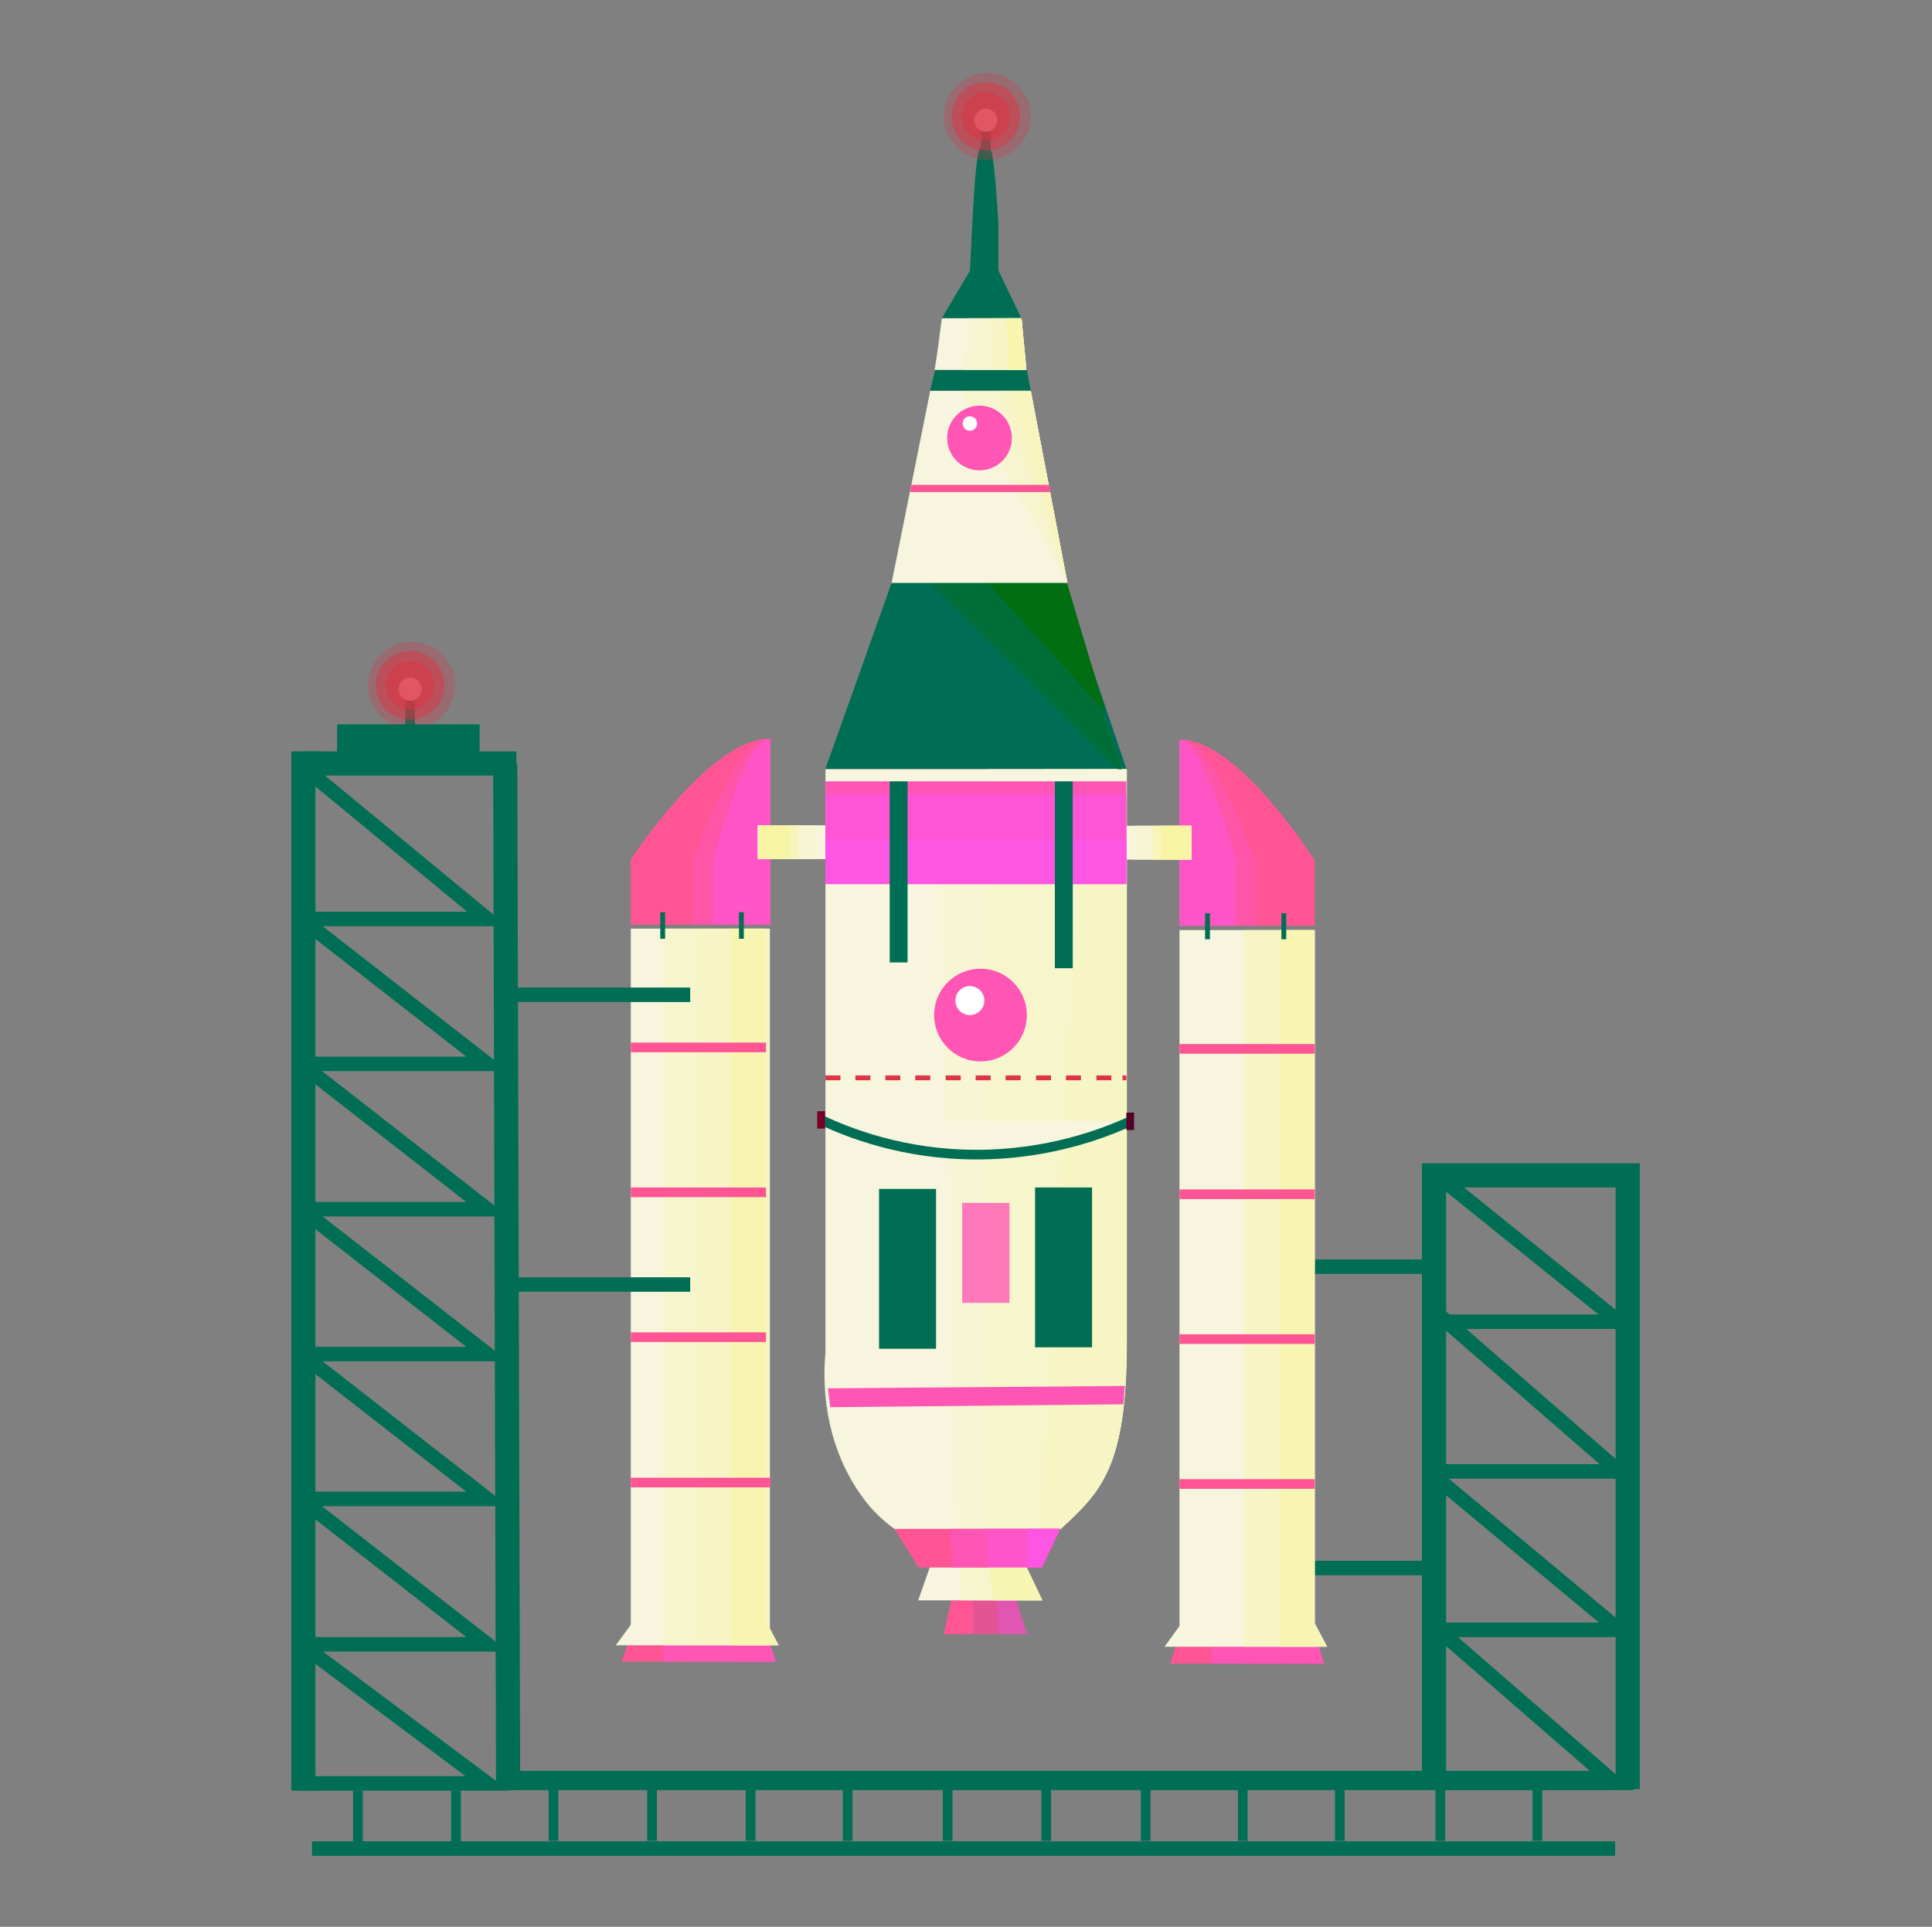 <?xml version="1.0" encoding="utf-8"?>
<!-- Generator: Adobe Illustrator 26.3.1, SVG Export Plug-In . SVG Version: 6.00 Build 0)  -->
<svg version="1.1" id="Layer_1" xmlns="http://www.w3.org/2000/svg" xmlns:xlink="http://www.w3.org/1999/xlink" x="0px" y="0px"
	 viewBox="0 0 400 399" style="enable-background:new 0 0 400 399;" xml:space="preserve">
<rect x="0" y="0" width="400" height="399" fill="#808080" stroke="none"/>
<style type="text/css">
	.st0{fill:#FF5594;}
	.st1{fill:#FF55D4;}
	.st2{fill:#FF55C3;}
	.st3{fill:#FF55B4;}
	.st4{fill:#F7F5DD;}
	.st5{fill:#F7F5C5;}
	.st6{fill:#F7F5B1;}
	.st7{fill:#F7F5CB;}
	.st8{fill:none;stroke:#FF5594;stroke-width:2;stroke-miterlimit:10;}
	.st9{fill:none;stroke:#006E54;stroke-width:5;stroke-miterlimit:10;}
	.st10{fill:none;stroke:#006E54;stroke-width:3;stroke-miterlimit:10;}
	.st11{fill:none;stroke:#006E54;stroke-width:4;stroke-miterlimit:10;}
	.st12{fill:none;stroke:#006E54;stroke-width:2;stroke-miterlimit:10;}
	.st13{fill:#FF55A9;}
	.st14{fill:#FF55C6;}
	.st15{fill:none;stroke:#006E54;stroke-miterlimit:10;}
	.st16{fill:none;stroke:#F7F5DD;stroke-width:7;stroke-miterlimit:10;}
	.st17{fill:none;stroke:#F7F5D3;stroke-width:7;stroke-miterlimit:10;}
	.st18{fill:none;stroke:#F7F5BA;stroke-width:7;stroke-miterlimit:10;}
	.st19{fill:none;stroke:#F7F5A4;stroke-width:7;stroke-miterlimit:10;}
	.st20{fill:#F7F5D3;}
	.st21{fill:#F7F5C4;}
	.st22{fill:#F7F5CC;}
	.st23{fill:#E15594;}
	.st24{fill:#E155B3;}
	.st25{fill:#F7F5CD;}
	.st26{fill:#F7F5B4;}
	.st27{fill:#FF55CA;}
	.st28{fill:#FF55E3;}
	.st29{fill:#FFFFFF;}
	.st30{fill:#F7F5DD;stroke:#006E54;stroke-width:2;stroke-miterlimit:10;}
	.st31{fill:#780027;}
	.st32{fill:#530027;}
	.st33{fill:#006E54;}
	.st34{fill:#006E54;stroke:#006E54;stroke-width:2;stroke-miterlimit:10;}
	.st35{fill:#006E36;}
	.st36{fill:#006E11;}
	.st37{fill:#F7F5D0;}
	.st38{fill:#F7F5BD;}
	.st39{fill:#F7F5D1;}
	.st40{fill:#F7F5AE;}
	.st41{fill:#FFFFFF;stroke:#FFFFFF;stroke-width:2;stroke-miterlimit:10;}
	.st42{opacity:0.51;fill:#DC3545;enable-background:new    ;}
	.st43{opacity:0.54;fill:#DC3545;enable-background:new    ;}
	.st44{opacity:0.28;fill:#DC3545;enable-background:new    ;}
	.st45{opacity:0.77;fill:#FF55B4;enable-background:new    ;}
	.st46{fill:none;stroke:#DC3545;stroke-miterlimit:10;}
</style>
<g id="rocket">
	<polygon class="st0" points="129.9,340.7 128.7,344.1 160.6,344.1 159.5,340.7 	"/>
	<polyline class="st1" points="150.8,344.1 160.6,344.1 159.5,340.7 150.6,340.7 	"/>
	<polyline class="st2" points="143.6,344.1 160.6,344.1 159.5,340.7 143.6,340.7 	"/>
	<polyline class="st3" points="137.2,344.1 160.4,344.1 159.3,340.7 137.3,340.7 	"/>
	<polygon class="st4" points="131,335.9 127.5,340.7 161.2,340.7 158.7,335.9 	"/>
	<rect x="130.6" y="192.3" class="st4" width="28" height="144.7"/>
	<rect x="144.6" y="192.3" class="st5" width="14.8" height="148.4"/>
	<rect x="151.2" y="192.3" class="st6" width="7.4" height="148.4"/>
	<rect x="137.2" y="192.3" class="st7" width="7.4" height="148.4"/>
	<line class="st8" x1="130.6" y1="216.9" x2="158.6" y2="216.9"/>
	<line class="st8" x1="130.6" y1="276.9" x2="158.6" y2="276.9"/>
	<line class="st8" x1="130.6" y1="246.9" x2="158.6" y2="246.9"/>
	<line class="st8" x1="130.6" y1="307" x2="159.5" y2="307"/>
	<g>
		<g>
			<g>
				<g>
					<polyline class="st9" points="62.8,370.8 62.8,158.1 66.4,158.1 					"/>
					<polyline class="st10" points="61.9,190.3 100.9,190.3 61.9,158.1 					"/>
					<polyline class="st10" points="64.1,191.6 100.9,220.3 61.9,220.3 					"/>
					<polyline class="st10" points="64.1,221.7 100.9,250.4 61.9,250.4 					"/>
					<polyline class="st10" points="64.1,251.7 100.9,280.4 61.9,280.4 					"/>
					<polyline class="st10" points="64.1,281.7 100.9,310.4 61.9,310.4 					"/>
					<polyline class="st10" points="64.1,311.8 100.9,340.5 61.9,340.5 					"/>
					<polyline class="st10" points="64.1,341.8 100.9,369.3 61.9,369.3 					"/>
					<line class="st9" x1="62.8" y1="158.1" x2="106.9" y2="158.1"/>
					<line class="st9" x1="105.2" y1="370.7" x2="104.6" y2="158.1"/>
				</g>
				<path class="st9" d="M271.4,371.3"/>
				<path class="st9" d="M271.4,370.9"/>
				<line class="st11" x1="333.5" y1="368.7" x2="104.6" y2="368.7"/>
				<g>
					<polyline class="st9" points="296.9,369.9 296.9,243.4 337,243.4 337,370.5 					"/>
					<polyline class="st10" points="297.6,272 335.2,304.7 295.4,304.7 					"/>
					<polyline class="st10" points="297.6,243.4 335.2,273.7 295.4,273.7 					"/>
					<polyline class="st10" points="297.6,306.2 335.2,337.5 295.4,337.5 					"/>
					<polyline class="st10" points="299.2,338.7 334.3,369.2 297,369.2 					"/>
				</g>
				<line class="st10" x1="64.6" y1="382.8" x2="334.4" y2="382.8"/>
				<line class="st12" x1="74.1" y1="382.8" x2="74.1" y2="370.8"/>
				<line class="st12" x1="94.4" y1="382.8" x2="94.4" y2="370.8"/>
				<line class="st12" x1="114.6" y1="381.2" x2="114.6" y2="369.3"/>
				<line class="st12" x1="135" y1="381.2" x2="135" y2="369.3"/>
				<line class="st12" x1="155.4" y1="381.2" x2="155.4" y2="369.3"/>
				<line class="st12" x1="175.5" y1="381.2" x2="175.5" y2="369.3"/>
				<line class="st12" x1="196.2" y1="381.2" x2="196.2" y2="369.3"/>
				<line class="st12" x1="216.6" y1="381.2" x2="216.6" y2="369.3"/>
				<line class="st12" x1="237.2" y1="381.2" x2="237.2" y2="369.3"/>
				<line class="st12" x1="257.3" y1="381.2" x2="257.3" y2="369.3"/>
				<line class="st12" x1="277.4" y1="381.2" x2="277.4" y2="369.3"/>
				<line class="st12" x1="298.2" y1="381.2" x2="298.2" y2="369.3"/>
				<line class="st12" x1="318.3" y1="381.2" x2="318.3" y2="369.3"/>
			</g>
			<line class="st10" x1="258.5" y1="324.7" x2="296.3" y2="324.7"/>
			<line class="st10" x1="258.5" y1="262.3" x2="296.3" y2="262.3"/>
			<line class="st10" x1="105.2" y1="266" x2="142.9" y2="266"/>
			<line class="st10" x1="105.2" y1="206" x2="142.9" y2="206"/>
		</g>
	</g>
	<polyline class="st6" points="158.7,335.9 161.2,340.7 158.6,340.7 	"/>
	<polygon class="st0" points="243.4,341 242.3,344.5 274.1,344.5 273,341 	"/>
	<polyline class="st1" points="264.3,344.5 274.1,344.5 273,341 264.1,341 	"/>
	<polyline class="st2" points="257.1,344.5 274.1,344.5 273,341 257.1,341 	"/>
	<polyline class="st3" points="250.8,344.5 273.9,344.5 272.9,341 250.9,341 	"/>
	<polygon class="st4" points="244.5,336.3 241.1,341 274.8,341 272.3,336.3 	"/>
	<rect x="244.2" y="192.6" class="st4" width="28" height="144.7"/>
	<rect x="257.4" y="192.6" class="st5" width="14.8" height="148.4"/>
	<rect x="264.8" y="192.6" class="st6" width="7.4" height="148.4"/>
	<line class="st8" x1="244.2" y1="217.2" x2="272.2" y2="217.2"/>
	<line class="st8" x1="244.2" y1="277.3" x2="272.2" y2="277.3"/>
	<line class="st8" x1="244.2" y1="247.3" x2="272.2" y2="247.3"/>
	<line class="st8" x1="244.2" y1="307.3" x2="272.2" y2="307.3"/>
	<polyline class="st6" points="272,336.3 274.6,341 272,341 	"/>
	<path class="st0" d="M130.6,191.5V178c0,0,16.5-25.4,28.9-25v38.5H130.6L130.6,191.5z"/>
	<path class="st13" d="M143.5,191.5V178c0,0,8.8-25.3,15.5-25v38.5H143.5z"/>
	<path class="st14" d="M147.6,191.5V178c0,0,6.8-25.4,11.9-25v38.5H147.6L147.6,191.5z"/>
	<line class="st15" x1="137.2" y1="194.4" x2="137.2" y2="188.9"/>
	<line class="st15" x1="153.5" y1="194.4" x2="153.5" y2="188.9"/>
	<line class="st16" x1="156.9" y1="174.4" x2="172.5" y2="174.4"/>
	<line class="st17" x1="156.9" y1="174.4" x2="169.3" y2="174.4"/>
	<line class="st18" x1="156.9" y1="174.4" x2="165.3" y2="174.4"/>
	<line class="st19" x1="157.2" y1="174.4" x2="163.5" y2="174.4"/>
	<path class="st0" d="M272.2,191.7v-13.5c0,0-16-25.4-28-25v38.5H272.2L272.2,191.7z"/>
	<path class="st13" d="M259.8,191.7v-13.5c0,0-8.6-25.3-15-25v38.5H259.8z"/>
	<path class="st14" d="M255.8,191.7v-13.5c0,0-6.6-25.4-11.6-25v38.5H255.8L255.8,191.7z"/>
	<line class="st15" x1="265.8" y1="194.5" x2="265.8" y2="189.1"/>
	<line class="st15" x1="250" y1="194.5" x2="250" y2="189.1"/>
	<line class="st16" x1="246.7" y1="174.5" x2="231.7" y2="174.5"/>
	<line class="st17" x1="246.7" y1="174.5" x2="234.7" y2="174.5"/>
	<line class="st18" x1="246.7" y1="174.5" x2="238.6" y2="174.5"/>
	<line class="st19" x1="246.5" y1="174.5" x2="240.4" y2="174.5"/>
	<path class="st4" d="M170.9,233.7c0-1,0-2,0-2.9c0-23,0-46,0-69c20.8,0,41.5,0,62.3,0v116.7c0,25.5-5.3,30.5-13.7,38.2
		c-11.4,0-22.8,0-34.2,0c-2.6-1.9-4.8-4-6.6-6.5c-8.6-11.6-8.3-25-7.8-29.9"/>
	<path class="st20" d="M194.2,161.7c13,0,26,0,39,0v116.7c0,25.5-5.3,30.5-13.7,38.2c-7.2,0-14.4,0-21.5,0"/>
	<path class="st21" d="M215.8,159.3c5.8,0,11.6,0,17.5,0v118.5c0,25.9-5.3,31-13.7,38.8c-3.2,0-6.4,0-9.6,0"/>
	<path class="st22" d="M204.3,159.3c9.4,0,18.8,0,28.2,0v118.5c0,25.9-5.3,31-13.7,38.8c-4.8,0-9.6,0-14.5,0"/>
	<path class="st21" d="M224.5,159.3c2.9,0,5.9,0,8.8,0v118.5c0,25.9-5.3,31-13.7,38.8c-1.4,0-2.8,0-4.2,0"/>
	<path class="st20" d="M177.1,208.8c3.6,0,7.2,0,10.9,0"/>
	<polygon class="st0" points="212.6,338.4 210.1,330.4 197.2,330.4 195.4,338.4 	"/>
	<polyline class="st23" points="201.5,338.4 212.6,338.4 210.1,330.4 201.4,330.4 	"/>
	<polyline class="st24" points="206.8,338.4 212.6,338.4 210.1,330.4 206.2,330.4 	"/>
	<polygon class="st4" points="215.8,331.4 212,323.4 192.9,323.4 190.1,331.4 	"/>
	<polyline class="st25" points="199.1,331.4 215.8,331.4 212,323.4 198.6,323.4 	"/>
	<polygon class="st0" points="185.2,316.6 190.2,324.6 215.7,324.6 219.5,316.6 	"/>
	<polyline class="st3" points="197,324.6 215.7,324.6 219.5,316.6 196.8,316.6 	"/>
	<polyline class="st26" points="205.7,331.4 215.8,331.4 212,323.4 204.6,323.4 	"/>
	<polyline class="st27" points="204.5,324.6 215.4,324.6 219.1,316.6 204,316.6 	"/>
	<polyline class="st28" points="212.7,324.6 215.7,324.6 219.5,316.6 212.7,316.6 	"/>
	<path class="st3" d="M171.9,291.4l60.7-0.6c0.1-1.3,0.2-2.5,0.3-3.8c-20.5,0.2-41,0.3-61.5,0.5"/>
	<circle class="st3" cx="203" cy="210.2" r="9.6"/>
	<circle class="st29" cx="200.8" cy="207.2" r="3"/>
	<rect x="170.9" y="161.7" class="st3" width="62.3" height="21.2"/>
	<rect x="170.9" y="164.4" class="st1" width="62.3" height="13.7"/>
	<rect x="170.9" y="173.9" class="st28" width="62.3" height="9.2"/>
	<path class="st30" d="M170,231.9c5.7,2.7,17.1,7.2,32.2,7.2c14.8,0,26.1-4.3,31.8-6.9"/>
	<rect x="169.2" y="230.1" class="st31" width="1.6" height="3.6"/>
	<rect x="233.2" y="230.4" class="st32" width="1.6" height="3.6"/>
	<polyline class="st33" points="170.9,159.2 184.6,120.7 220.2,120.7 233.2,159.2 	"/>
	<path class="st34" d="M195.8,66.5c2-3.4,4-6.8,6-10.1c0.2-3.4,0.3-6.7,0.5-10.1c1.1-21.2,2.2-20,3.4,0v9.9c1.7,3.5,3.3,7,5,10.4"/>
	<rect x="184.2" y="160.5" class="st33" width="3.7" height="38.8"/>
	<rect x="218.4" y="161.7" class="st33" width="3.7" height="38.8"/>
	<polyline class="st35" points="192.6,120.7 219.5,120.7 232.6,160.5 	"/>
	<polyline class="st36" points="204.5,120.7 220.9,120.7 228.9,147.5 	"/>
	<rect x="170.9" y="159.3" class="st4" width="62.3" height="2.5"/>
	<polyline class="st4" points="184.6,120.7 192.6,80.9 213.4,80.9 221,120.7 	"/>
	<polyline class="st37" points="198.9,80.9 213.4,80.9 221,120.7 	"/>
	<polyline class="st5" points="206.8,80.9 213.4,80.9 221,120.7 	"/>
	<polyline class="st38" points="209.7,80.9 213.4,80.9 221,120.7 	"/>
	<path class="st0" d="M188.4,101.9c0.1-0.5,0.2-1,0.3-1.5c9.5,0,19,0,28.5,0c0.1,0.5,0.2,1,0.3,1.5
		C207.7,101.9,198,101.9,188.4,101.9z"/>
	<circle class="st3" cx="202.8" cy="90.7" r="6.7"/>
	<circle class="st29" cx="200.8" cy="87.7" r="1.5"/>
	<path class="st33" d="M192.6,80.9c0.3-1.5,0.7-2.9,1-4.3c6.3,0,12.7,0,19,0l0.8,4.3H192.6z"/>
	<path class="st4" d="M195,65.9c5.5,0,11,0,16.5,0c0.3,3.6,0.7,7.1,1,10.7h-19C194.1,73.1,194.5,69.5,195,65.9z"/>
	<path class="st39" d="M200.4,65.9c3.7,0,7.4,0,11.1,0c0.3,3.6,0.7,7.1,1,10.7h-12.8"/>
	<path class="st5" d="M205,65.9c2.2,0,4.3,0,6.5,0c0.3,3.6,0.7,7.1,1,10.7h-7.2"/>
	<path class="st39" d="M202.1,68c1.5,0,3.1,0,4.6,0"/>
	<path class="st5" d="M205.4,76.6"/>
	<path class="st40" d="M208.3,65.9c1.1,0,2.1,0,3.2,0c0.3,3.6,0.7,7.1,1,10.7h-3.6"/>
	<path class="st5" d="M205,65.9c1.1,0,2.2,0,3.3,0"/>
	<line class="st12" x1="84.9" y1="150.2" x2="84.9" y2="142.8"/>
	<circle class="st41" cx="84.9" cy="142.7" r="1.4"/>
	<circle class="st42" cx="84.9" cy="141.9" r="7.1"/>
	<circle class="st43" cx="84.9" cy="141.9" r="5"/>
	<circle class="st44" cx="85.2" cy="141.9" r="9"/>
</g>
<rect x="183" y="247.2" class="st34" width="9.8" height="31.1"/>
<rect x="215.3" y="246.9" class="st34" width="9.8" height="31.1"/>
<rect x="199.2" y="249.1" class="st45" width="9.8" height="20.7"/>
<line class="st46" x1="170.9" y1="223.2" x2="174" y2="223.2"/>
<line class="st46" x1="177.1" y1="223.2" x2="180.2" y2="223.2"/>
<line class="st46" x1="183.3" y1="223.2" x2="186.4" y2="223.2"/>
<line class="st46" x1="189.5" y1="223.2" x2="192.6" y2="223.2"/>
<line class="st46" x1="195.8" y1="223.2" x2="198.9" y2="223.2"/>
<line class="st46" x1="202" y1="223.2" x2="205.1" y2="223.2"/>
<line class="st46" x1="208.2" y1="223.2" x2="211.3" y2="223.2"/>
<line class="st46" x1="214.5" y1="223.2" x2="217.6" y2="223.2"/>
<line class="st46" x1="220.7" y1="223.2" x2="223.8" y2="223.2"/>
<line class="st46" x1="227" y1="223.2" x2="230.1" y2="223.2"/>
<line class="st46" x1="232.4" y1="223.2" x2="233.2" y2="223.2"/>
<rect x="71.8" y="152" class="st11" width="25.5" height="3.5"/>
<line class="st12" x1="204.1" y1="32.4" x2="204.1" y2="25"/>
<circle class="st41" cx="204.1" cy="24.9" r="1.4"/>
<circle class="st42" cx="204.1" cy="24.1" r="7.1"/>
<circle class="st43" cx="204.1" cy="24.1" r="5"/>
<circle class="st44" cx="204.4" cy="24.1" r="9"/>
</svg>
